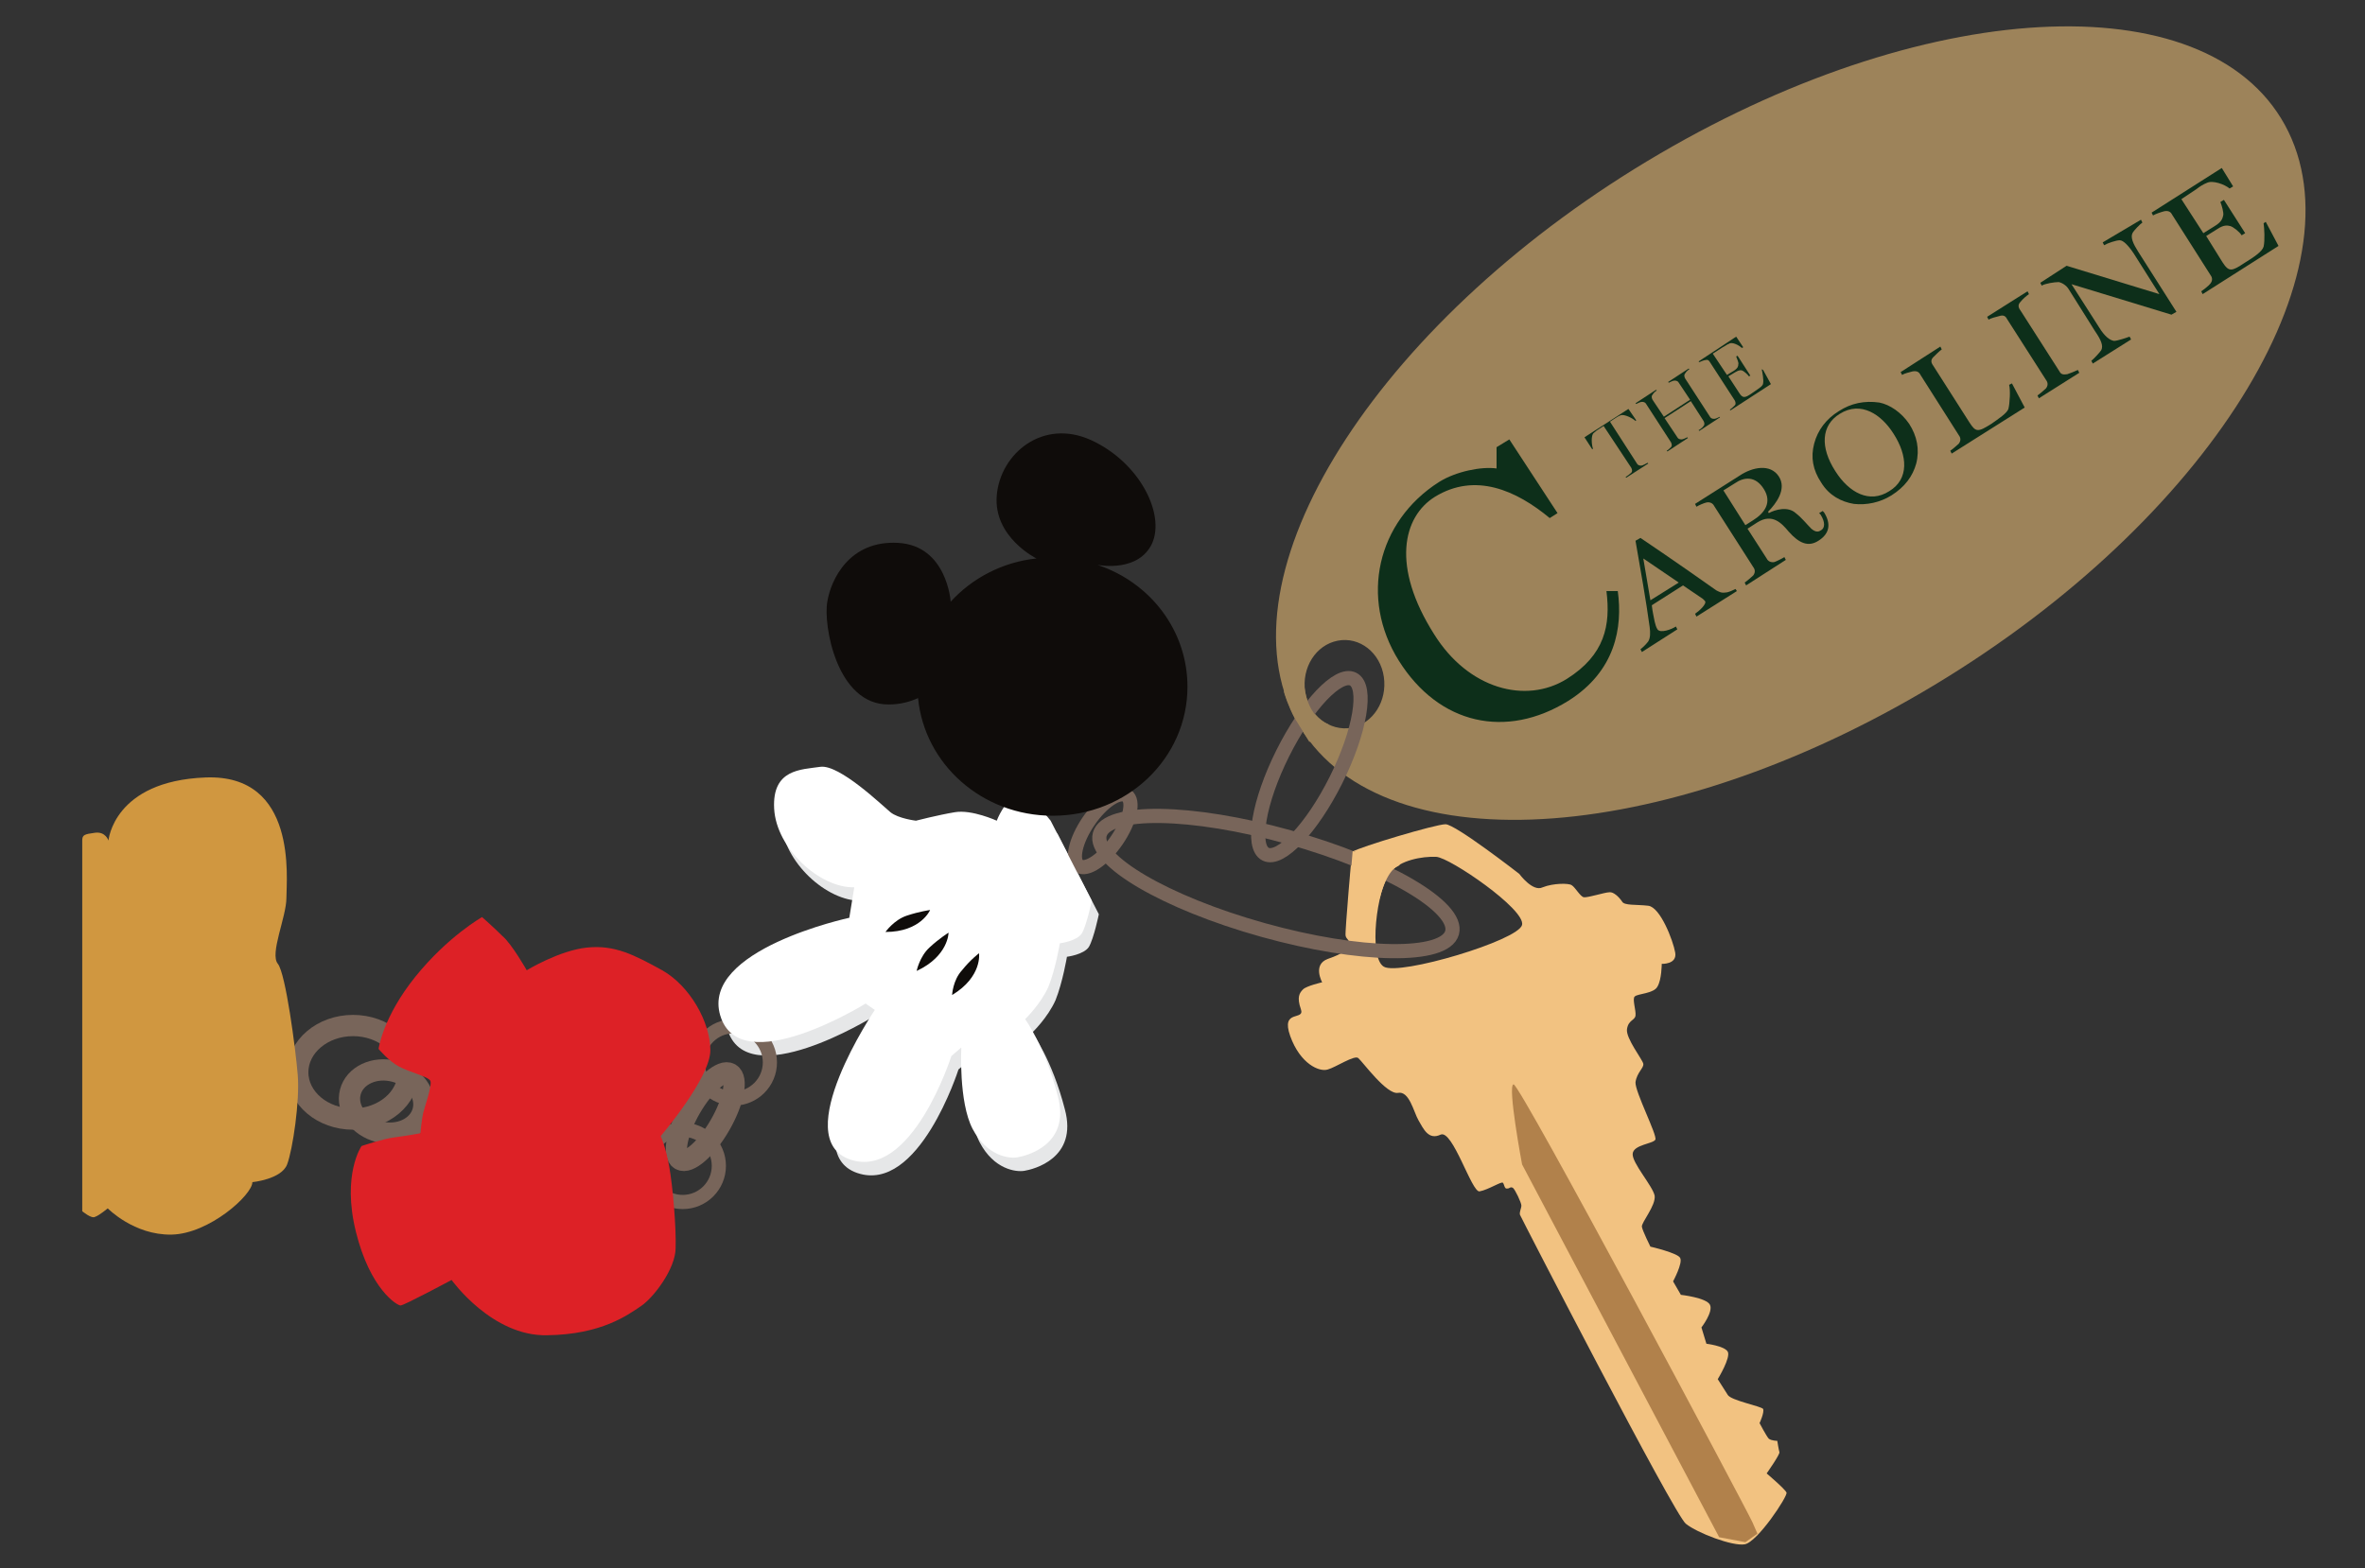 <?xml version="1.0" encoding="utf-8"?>
<!-- Generator: Adobe Illustrator 22.0.1, SVG Export Plug-In . SVG Version: 6.00 Build 0)  -->
<svg version="1.1" xmlns="http://www.w3.org/2000/svg" xmlns:xlink="http://www.w3.org/1999/xlink" x="0px" y="0px"
	 viewBox="0 0 333.6 221.3" style="enable-background:new 0 0 333.6 221.3;" xml:space="preserve">
<rect x="0" y="0" width="333.6" height="221.3" fill="#333333" stroke="none"/>
<style type="text/css">
	.st0{fill:#E6E7E8;}
	.st1{fill:#F2C281;}
	.st2{fill:#B1814B;}
	.st3{fill:none;stroke:#78655A;stroke-width:2;stroke-miterlimit:10;}
	.st4{fill:#9D835A;}
	.st5{fill:none;stroke:#78655A;stroke-width:3;stroke-miterlimit:10;}
	.st6{fill:#FFFFFF;}
	.st7{fill:#0F0C0A;}
	.st8{fill:#DD2126;}
	.st9{fill:#D09740;}
	.st10{fill:#0D2F1A;}
</style>
<g id="Layer_4">
	<path class="st0" d="M149.2,117.7c0,0-2.9-3.8-4.7-3.4c-1.8,0.4-2.9,3.4-2.9,3.4s-3.5-1.6-5.9-1.2c-2.3,0.4-5.5,1.2-5.5,1.2
		s-2.5-0.3-3.6-1.2c-1.2-0.9-7.2-6.8-9.9-6.4c-2.7,0.4-6.8,0.3-6.5,5.9c0.3,5.6,6.4,11.2,11.3,11.1l-0.7,4.3c0,0-21,4.5-18.2,13.8
		c2.7,9.3,20.5-1.7,20.5-1.7l1.3,0.9c0,0-12.2,18.1-3.5,21.1c8.7,3,14.3-14.6,14.3-14.6l1.4-1.2c0,0-0.4,7.7,1.6,11.5
		c2,3.8,5.1,4.2,6.3,4s7.6-1.7,5.7-8.7c-1.8-7-4.6-10.8-4.6-10.8s2.2-2.1,3.3-4.6c1-2.5,1.6-6.1,1.6-6.1s2.4-0.3,3.1-1.4
		c0.7-1.2,1.4-4.6,1.4-4.6L149.2,117.7z"/>
</g>
<g id="Layer_5">
	<g>
		<path class="st1" d="M203.9,116.3c1.4,0,10.4,7,10.4,7s1.9,2.6,3.3,1.9c1.5-0.6,3.7-0.6,4.1-0.3c0.5,0.3,1.2,1.6,1.7,1.7
			c0.5,0.1,3-0.7,3.6-0.7c0.6-0.1,1.4,0.7,1.8,1.3c0.3,0.6,2,0.4,3.7,0.6c1.7,0.2,3.5,4.9,3.8,6.6c0.3,1.7-1.9,1.6-1.9,1.6
			s0,2.2-0.6,3.2c-0.5,1-2.8,1-3.2,1.4c-0.4,0.3,0.2,2,0.1,2.7s-1,0.6-1.2,1.9s2.2,4.3,2.3,4.9c0.1,0.6-0.9,1.2-1.1,2.6
			c-0.1,1.3,3.1,7.5,2.8,8.1s-3.1,0.7-3.2,2s2.8,4.5,3.1,5.9c0.2,1.4-1.9,3.8-1.8,4.4c0.1,0.6,1.2,2.8,1.2,2.8s3.9,0.9,4.2,1.6
			c0.4,0.7-1,3.3-1,3.3l1.1,1.9c0,0,3.6,0.4,4.1,1.4s-1.2,3.2-1.2,3.2l0.7,2.3c0,0,2.5,0.3,3,1.1s-1.4,3.9-1.4,3.9s0.9,1.4,1.4,2.2
			c0.4,0.8,4.7,1.6,5,2c0.2,0.5-0.5,2-0.5,2s1,1.9,1.3,2.2c0.4,0.3,1.2,0.3,1.2,0.3s0.2,1.3,0.3,1.6s-1.8,3-1.8,3s2.6,2.2,2.8,2.7
			c0.2,0.5-4.1,7-5.9,7.3c-1.7,0.3-6.7-1.6-8.3-2.9c-1.6-1.2-23.3-43.3-23.4-43.6c-0.1-0.4,0.2-0.9,0.2-1.3c0-0.4-0.9-2.3-1.2-2.5
			c-0.4-0.2-0.4,0.1-0.8,0.1c-0.4,0.1-0.4-0.6-0.6-0.8c-0.1-0.3-2.1,1-3.3,1.2c-1.1,0.2-3.8-8.8-5.5-8c-1.7,0.8-2.4-0.8-3.1-2
			c-0.7-1.2-1.3-4.2-2.9-3.9c-1.6,0.3-5-4.4-5.6-4.9c-0.5-0.5-3.2,1.3-4.3,1.6c-1.2,0.4-3.9-0.8-5.3-4.7s2.1-2.1,1.5-3.8
			s-0.2-2.3,0.3-2.8s2.7-1,2.7-1s-1.4-2.5,0.8-3.3c2.3-0.8,2.7-1.3,2.9-2c0.3-0.7-0.3-0.7-0.4-1.3c-0.1-0.5,0.9-11.8,0.9-11.8
			C191.8,119.5,202.5,116.3,203.9,116.3z M196.1,123.1c-1.9,2.3-3.1,12-0.9,13.3c2.2,1.3,19-3.7,19.5-5.9c0.5-2.2-10.2-9.5-12.1-9.6
			C200.6,120.8,197.4,121.4,196.1,123.1z"/>
		<path class="st2" d="M214.7,164.3c0,0-2.1-11.2-1.2-11.3s33,60.2,33.7,61.8c0.7,1.6,0.7,1.6,0.7,1.6l-1.7,1.2l-3.7-0.7
			L214.7,164.3z"/>
	</g>
	<ellipse transform="matrix(0.269 -0.963 0.963 0.269 11.471 264.463)" class="st3" cx="180" cy="124.7" rx="6.8" ry="25.8"/>
	<path class="st1" d="M190.8,120.1l-0.5,6l4.3,0.7c0,0,0.9-3.9,2.6-4.6S190.8,120.1,190.8,120.1z"/>
</g>
<g id="Layer_6">
	<path class="st4" d="M322.8,18.6c10.2,21-12.9,56.4-51.7,79.1s-78.5,24.1-88.7,3.1c-10.2-21,12.9-56.4,51.7-79.1
		S312.6-2.4,322.8,18.6z M188.7,90.4c-3.1,0.6-5.1,3.8-4.6,7.2c0.5,3.4,3.5,5.6,6.5,5.1c3.1-0.6,5.1-3.8,4.6-7.2
		C194.7,92.1,191.8,89.8,188.7,90.4z"/>
	
		<ellipse transform="matrix(0.447 -0.895 0.895 0.447 5.341 225.025)" class="st3" cx="184.6" cy="108.2" rx="13.8" ry="4.2"/>
	<path class="st4" d="M181.1,97.5l2.9-0.6c0,0,0.3,4.2,3.4,5.3l-2.7,2.5c0,0-0.9-1.5-2.1-3.4C181.8,99.8,181.1,97.8,181.1,97.5z"/>
</g>
<g id="Layer_3">
	<g>
		<ellipse class="st5" cx="49.8" cy="151.3" rx="7.8" ry="6.6"/>
		
			<ellipse transform="matrix(0.25 -0.968 0.968 0.25 -109.532 169.428)" class="st5" cx="54.6" cy="155.4" rx="4.4" ry="5.3"/>
		<ellipse transform="matrix(0.5 -0.866 0.866 0.5 -86.663 164.972)" class="st5" cx="99.5" cy="157.5" rx="7" ry="2.4"/>
		<circle class="st3" cx="96.3" cy="164.5" r="5.1"/>
		<circle class="st3" cx="103.5" cy="149.9" r="5.1"/>
		<ellipse transform="matrix(0.564 -0.826 0.826 0.564 -28.965 179.558)" class="st3" cx="155.5" cy="117.2" rx="6" ry="2.4"/>
		<path class="st6" d="M148.2,115.8c0,0-2.9-3.8-4.7-3.4s-2.9,3.4-2.9,3.4s-3.5-1.6-5.9-1.2s-5.5,1.2-5.5,1.2s-2.5-0.3-3.6-1.2
			s-7.2-6.8-9.9-6.4c-2.7,0.4-6.8,0.3-6.5,5.9c0.3,5.6,6.4,11.2,11.3,11.1l-0.7,4.3c0,0-21,4.5-18.2,13.8s20.5-1.7,20.5-1.7l1.3,0.9
			c0,0-12.2,18.1-3.5,21.1c8.7,3,14.3-14.6,14.3-14.6l1.4-1.2c0,0-0.4,7.7,1.6,11.5c2,3.8,5.1,4.2,6.3,4s7.6-1.7,5.7-8.7
			c-1.8-7-4.6-10.8-4.6-10.8s2.2-2.1,3.3-4.6c1-2.5,1.6-6.1,1.6-6.1s2.4-0.3,3.1-1.4c0.7-1.2,1.4-4.6,1.4-4.6L148.2,115.8z"/>
		<path class="st7" d="M167.5,96.9c0,10.1-8.5,18.2-19,18.2c-10,0-18.1-7.3-19-16.6c-1.1,0.5-2.5,0.9-4.1,0.9
			c-7.4,0.1-9.3-11.3-8.7-14.5c0.5-3.1,3.1-8.7,10-8.3c6.9,0.4,7.4,8.3,7.4,8.3c3-3.3,7.3-5.6,12.1-6.1c0,0-6.1-3-5.6-8.9
			c0.5-5.9,6.5-10.9,13.3-7.8c6.8,3.1,10.5,10.4,8.6,14.6c-1.9,4-7.2,3.1-7.7,3C162.3,82.2,167.5,89,167.5,96.9z"/>
		<path class="st8" d="M68,129.4c0,0-4.8,2.7-9.4,8.4S53.4,148,53.4,148s1.4,1.7,2.9,2.5c1.5,0.8,4.1,1.4,4.4,2
			c0.3,0.6-0.8,3.7-1,4.5c-0.2,0.8-0.4,2.9-0.4,2.9s-2.2,0.4-3.8,0.6c-1.5,0.2-4.5,1.2-4.5,1.2s-2.8,4-0.8,12.1
			c2,8.1,5.8,10.4,6.3,10.4s7.2-3.6,7.2-3.6s5.7,8,13.5,7.8c7.7-0.1,11.4-2.9,13.2-4.1c1.8-1.2,4.9-5.3,4.9-8.2
			c0.1-2.9-0.4-8.7-0.9-11.5c-0.5-2.8-1.2-4.3-1.2-4.3s7-8.2,7-12.1c0-4-2.9-9.1-6.8-11.3c-4-2.2-6.7-3.6-10.6-3.2s-8.5,3.2-8.5,3.2
			s-2.1-3.7-3.4-4.8C69.7,130.9,68,129.4,68,129.4z"/>
		<path class="st9" d="M15.3,118.6c0,0-0.4-1.3-1.9-1.1s-1.8,0.3-1.8,1.1s0,52.3,0,52.3s1.3,1.1,1.8,0.8c0.6-0.2,1.8-1.2,1.8-1.2
			s3.7,3.8,9,3.7c5.3-0.1,11.4-5.6,11.4-7.4c0,0,4.1-0.4,4.9-2.5s1.8-9,1.5-12.6c-0.3-3.7-1.7-14.3-2.8-15.7
			c-1.2-1.4,1.2-6.6,1.2-9.3s1.6-17.5-11.4-17S15.3,118.6,15.3,118.6z"/>
		<path class="st7" d="M124.9,131.5c0,0,1.2-1.7,3-2.3c1.8-0.6,3.3-0.8,3.3-0.8S129.9,131.5,124.9,131.5z"/>
		<path class="st7" d="M129.3,137c0,0,0.4-2,1.8-3.3c1.4-1.3,2.7-2.1,2.7-2.1S133.8,134.9,129.3,137z"/>
		<path class="st7" d="M134.3,140.4c0,0,0.1-2.1,1.4-3.5c1.2-1.5,2.4-2.4,2.4-2.4S138.6,137.8,134.3,140.4z"/>
	</g>
</g>
<g id="Layer_7">
	<g>
		<path class="st10" d="M230.8,59.3l-0.1,0.1c-0.4-0.4-1.6-1-2.1-0.8c-0.3,0.1-0.6,0.3-0.9,0.5l-0.6,0.4l3.8,5.9
			c0.1,0.2,0.3,0.3,0.6,0.3c0.2,0,0.7-0.3,0.9-0.4l0.1,0.1l-3.1,2l-0.1-0.1c0.2-0.1,0.7-0.5,0.8-0.6c0.2-0.2,0.1-0.5,0-0.7l-3.9-5.9
			l-0.6,0.4c-0.2,0.1-0.6,0.4-0.8,0.6c-0.4,0.3-0.3,1.7-0.1,2.2l-0.1,0.1l-1.1-1.7l6.2-4L230.8,59.3z"/>
		<path class="st10" d="M242.6,58.9l-2.9,1.9l-0.1-0.1c0.2-0.1,0.6-0.4,0.7-0.6c0.2-0.2,0.1-0.5,0-0.7l-1.8-2.8l-3.7,2.4l1.8,2.7
			c0.1,0.2,0.3,0.3,0.6,0.3c0.2,0,0.6-0.2,0.8-0.3l0.1,0.1l-2.9,1.9l-0.1-0.1c0.2-0.1,0.5-0.4,0.6-0.5c0.2-0.2,0.1-0.5,0-0.7
			l-3.5-5.4c-0.1-0.2-0.3-0.3-0.6-0.3c-0.2,0-0.6,0.2-0.8,0.3l-0.1-0.1l2.9-1.9l0.1,0.1c-0.2,0.1-0.5,0.4-0.6,0.6
			c-0.2,0.2-0.1,0.5,0,0.7l1.6,2.4l3.7-2.4l-1.6-2.4c-0.1-0.2-0.3-0.3-0.6-0.3c-0.2,0-0.6,0.2-0.8,0.3l-0.1-0.1l2.9-1.9l0.1,0.1
			c-0.2,0.1-0.5,0.4-0.6,0.6c-0.2,0.2-0.1,0.5,0,0.7l3.5,5.4c0.1,0.2,0.3,0.3,0.6,0.3c0.2,0,0.6-0.2,0.8-0.3L242.6,58.9z"/>
		<path class="st10" d="M248.7,52.2l1.1,2l-5.7,3.7l-0.1-0.1c0.2-0.1,0.6-0.5,0.7-0.6c0.2-0.2,0.1-0.5,0-0.7l-3.5-5.4
			c-0.1-0.2-0.3-0.4-0.6-0.3c-0.2,0-0.7,0.2-0.9,0.3l-0.1-0.1l5.3-3.5l1,1.5l-0.2,0.1c-0.4-0.4-1.4-0.9-1.8-0.6
			c-0.3,0.1-0.5,0.3-0.9,0.5l-1.4,0.9l2,3l1-0.6c0.6-0.4,0.6-0.7,0.6-0.9c0.1-0.2-0.2-0.8-0.3-1.1l0.2-0.1l1.8,2.8l-0.2,0.1
			c-0.2-0.3-0.7-0.7-0.9-0.8c-0.2-0.1-0.5-0.1-1,0.2l-1,0.6l1.5,2.3c0.5,0.8,0.8,0.8,1.8,0.1c0.7-0.5,1.6-1,1.6-1.4
			c0.1-0.5-0.1-1.6-0.2-2L248.7,52.2z"/>
	</g>
	<g>
		<path class="st10" d="M228.2,83.4c0.7,5.1-0.3,11.3-7,15.5c-8.7,5.4-18.2,3.4-23.9-5.7c-5.5-8.8-3.1-19.6,5.7-25.2
			c2.4-1.5,6-2.2,8.1-1.9l0-3l1.8-1.1l6.8,10.4l-1.1,0.7c-4.7-3.9-10.5-6.5-16.2-3c-4.5,2.8-6.2,9.8-0.1,19.4
			c4.8,7.7,12.9,9.9,18.7,6.3c5.4-3.4,6.2-7.6,5.6-12.4L228.2,83.4z"/>
	</g>
	<g>
		<path class="st10" d="M245,83.4l-5.7,3.6l-0.2-0.4c0.6-0.4,1.7-1.4,1.4-1.8c-0.1-0.1-0.2-0.2-0.3-0.3l-2.8-1.9l-4.4,2.8
			c0.1,1,0.3,1.7,0.4,2.3c0.1,0.4,0.2,0.8,0.4,1.1c0.4,0.6,2,0,2.6-0.4l0.2,0.4l-5,3.2l-0.2-0.4c0.3-0.2,0.8-0.7,1.1-1.1
			c0.3-0.5,0.3-1.2,0.2-2c-0.5-3.7-1.3-8.2-2-12.2l0.7-0.4c4.6,3.1,9,6.2,10.7,7.4c0.4,0.2,0.7,0.4,1.3,0.3c0.4,0,1-0.3,1.4-0.5
			L245,83.4z M236.8,82.2l-5-3.4l1,5.9L236.8,82.2z"/>
		<path class="st10" d="M257.3,72.3c1,1.6,0.8,3-0.8,4c-1.4,0.9-2.7,0.4-4.2-1.3c-1-1.2-2.3-2.6-4.4-1.3l-1.4,0.9l2.7,4.2
			c0.2,0.4,0.6,0.6,1.1,0.5c0.3-0.1,1.1-0.5,1.4-0.7l0.2,0.4l-5.6,3.6l-0.2-0.4c0.3-0.2,1-0.8,1.2-1c0.3-0.4,0.3-0.8,0-1.2l-5.5-8.6
			c-0.2-0.4-0.6-0.6-1.1-0.5c-0.4,0.1-1.1,0.4-1.4,0.6l-0.2-0.4l6.3-4c1.8-1.2,4.3-1.7,5.5,0.1c1.2,1.8-0.4,3.9-1.5,5l0.1,0.2
			c0.9-0.5,2.7-1,3.8,0c0.9,0.7,1.5,1.5,2.2,2.2c0.7,0.6,1.1,0.4,1.4,0.2c0.5-0.3,0.6-1.1-0.1-2.2l-0.2-0.2l0.5-0.3L257.3,72.3z
			 M248.8,69c-1.2-1.9-2.8-1.7-4.1-0.8l-1.6,1l3.1,4.9l1.1-0.7C248.9,72.4,250,70.9,248.8,69z"/>
		<path class="st10" d="M269.3,59.8c1.1,1.7,1.5,3.6,1,5.6c-0.5,1.8-1.6,3.3-3.5,4.5c-1.6,1-3.5,1.4-5.3,1.2c-1.8-0.3-3.5-1.2-4.6-3
			c-1.2-1.8-1.5-3.6-1-5.5c0.5-1.9,1.7-3.5,3.5-4.6c1.7-1.1,3.6-1.5,5.7-1.2C266.6,57.1,268.2,58.2,269.3,59.8z M267.1,61.2
			c-1.7-2.7-4.6-4.7-7.6-2.8c-2.6,1.6-2.8,4.7-0.6,8.1c1.9,3,4.8,4.6,7.6,2.8C269.3,67.6,269.1,64.3,267.1,61.2z"/>
		<path class="st10" d="M283.8,54.1l1.8,3.4L275.3,64l-0.2-0.4c0.3-0.2,1-0.8,1.2-1c0.3-0.4,0.3-0.8,0-1.2l-5.4-8.5
			c-0.2-0.4-0.5-0.6-1.1-0.5c-0.4,0.1-1.2,0.3-1.5,0.5l-0.2-0.4l5.6-3.6l0.2,0.4c-0.3,0.2-0.9,0.8-1.2,1.1c-0.4,0.4-0.3,0.8,0,1.2
			l5.1,8c0.9,1.4,1.2,1.4,3.1,0.2c1-0.7,2.2-1.5,2.4-2.1c0.2-0.8,0.3-2.7,0.1-3.4L283.8,54.1z"/>
		<path class="st10" d="M293.3,52.6l-5.7,3.6l-0.2-0.4c0.3-0.2,1-0.8,1.2-1c0.3-0.4,0.3-0.8,0-1.2l-5.5-8.6
			c-0.2-0.4-0.5-0.6-1.1-0.4c-0.4,0.1-1.2,0.3-1.5,0.5l-0.2-0.4l5.7-3.6l0.2,0.4c-0.3,0.2-0.9,0.7-1.2,1.1c-0.4,0.4-0.3,0.8,0,1.2
			l5.5,8.6c0.2,0.4,0.5,0.5,1.1,0.4c0.3-0.1,1.1-0.4,1.5-0.6L293.3,52.6z"/>
		<path class="st10" d="M302.2,31.4c-0.3,0.2-1.2,1.1-1.4,1.5c-0.3,0.6,0.1,1.5,0.8,2.6l5.4,8.5l-0.7,0.4l-14.1-4.3l3.9,6.1
			c0.8,1.3,1.5,1.8,2.1,1.9c0.5,0,1.9-0.5,2.2-0.6l0.2,0.4l-5.4,3.4l-0.2-0.4c0.3-0.2,1.3-1.3,1.4-1.5c0.3-0.6,0-1.4-0.9-2.7
			l-3.7-5.9c-0.3-0.5-0.9-0.9-1.4-1c-0.6,0-1.9,0.2-2.4,0.5l-0.2-0.4l3.7-2.4l13.1,4l-3.6-5.7c-0.8-1.2-1.5-1.9-2-1.9
			c-0.5,0-1.7,0.4-2.2,0.7l-0.2-0.4L302,31L302.2,31.4z"/>
		<path class="st10" d="M319.6,31.3l1.8,3.4l-10.7,6.8l-0.2-0.4c0.3-0.2,1.1-0.8,1.3-1.1c0.3-0.4,0.3-0.8,0-1.2l-5.4-8.5
			c-0.2-0.4-0.5-0.6-1.1-0.5c-0.4,0.1-1.3,0.4-1.6,0.6l-0.2-0.4l9.9-6.3l1.6,2.6l-0.5,0.3c-0.7-0.6-2.4-1.2-3.2-0.8
			c-0.5,0.2-1,0.5-1.5,0.9l-2.1,1.4l3.1,4.8l1.6-1c1-0.6,1.1-1.1,1.2-1.5c0.1-0.4-0.2-1.4-0.4-1.9l0.5-0.3l3,4.7l-0.5,0.3
			c-0.3-0.5-1.2-1.2-1.6-1.3c-0.4-0.1-0.9-0.2-1.8,0.4l-1.6,1l2.3,3.7c0.9,1.4,1.3,1.3,3.1,0.1c1.3-0.8,2.5-1.6,2.7-2.3
			c0.2-0.9,0.1-2.6,0-3.3L319.6,31.3z"/>
	</g>
</g>
</svg>
